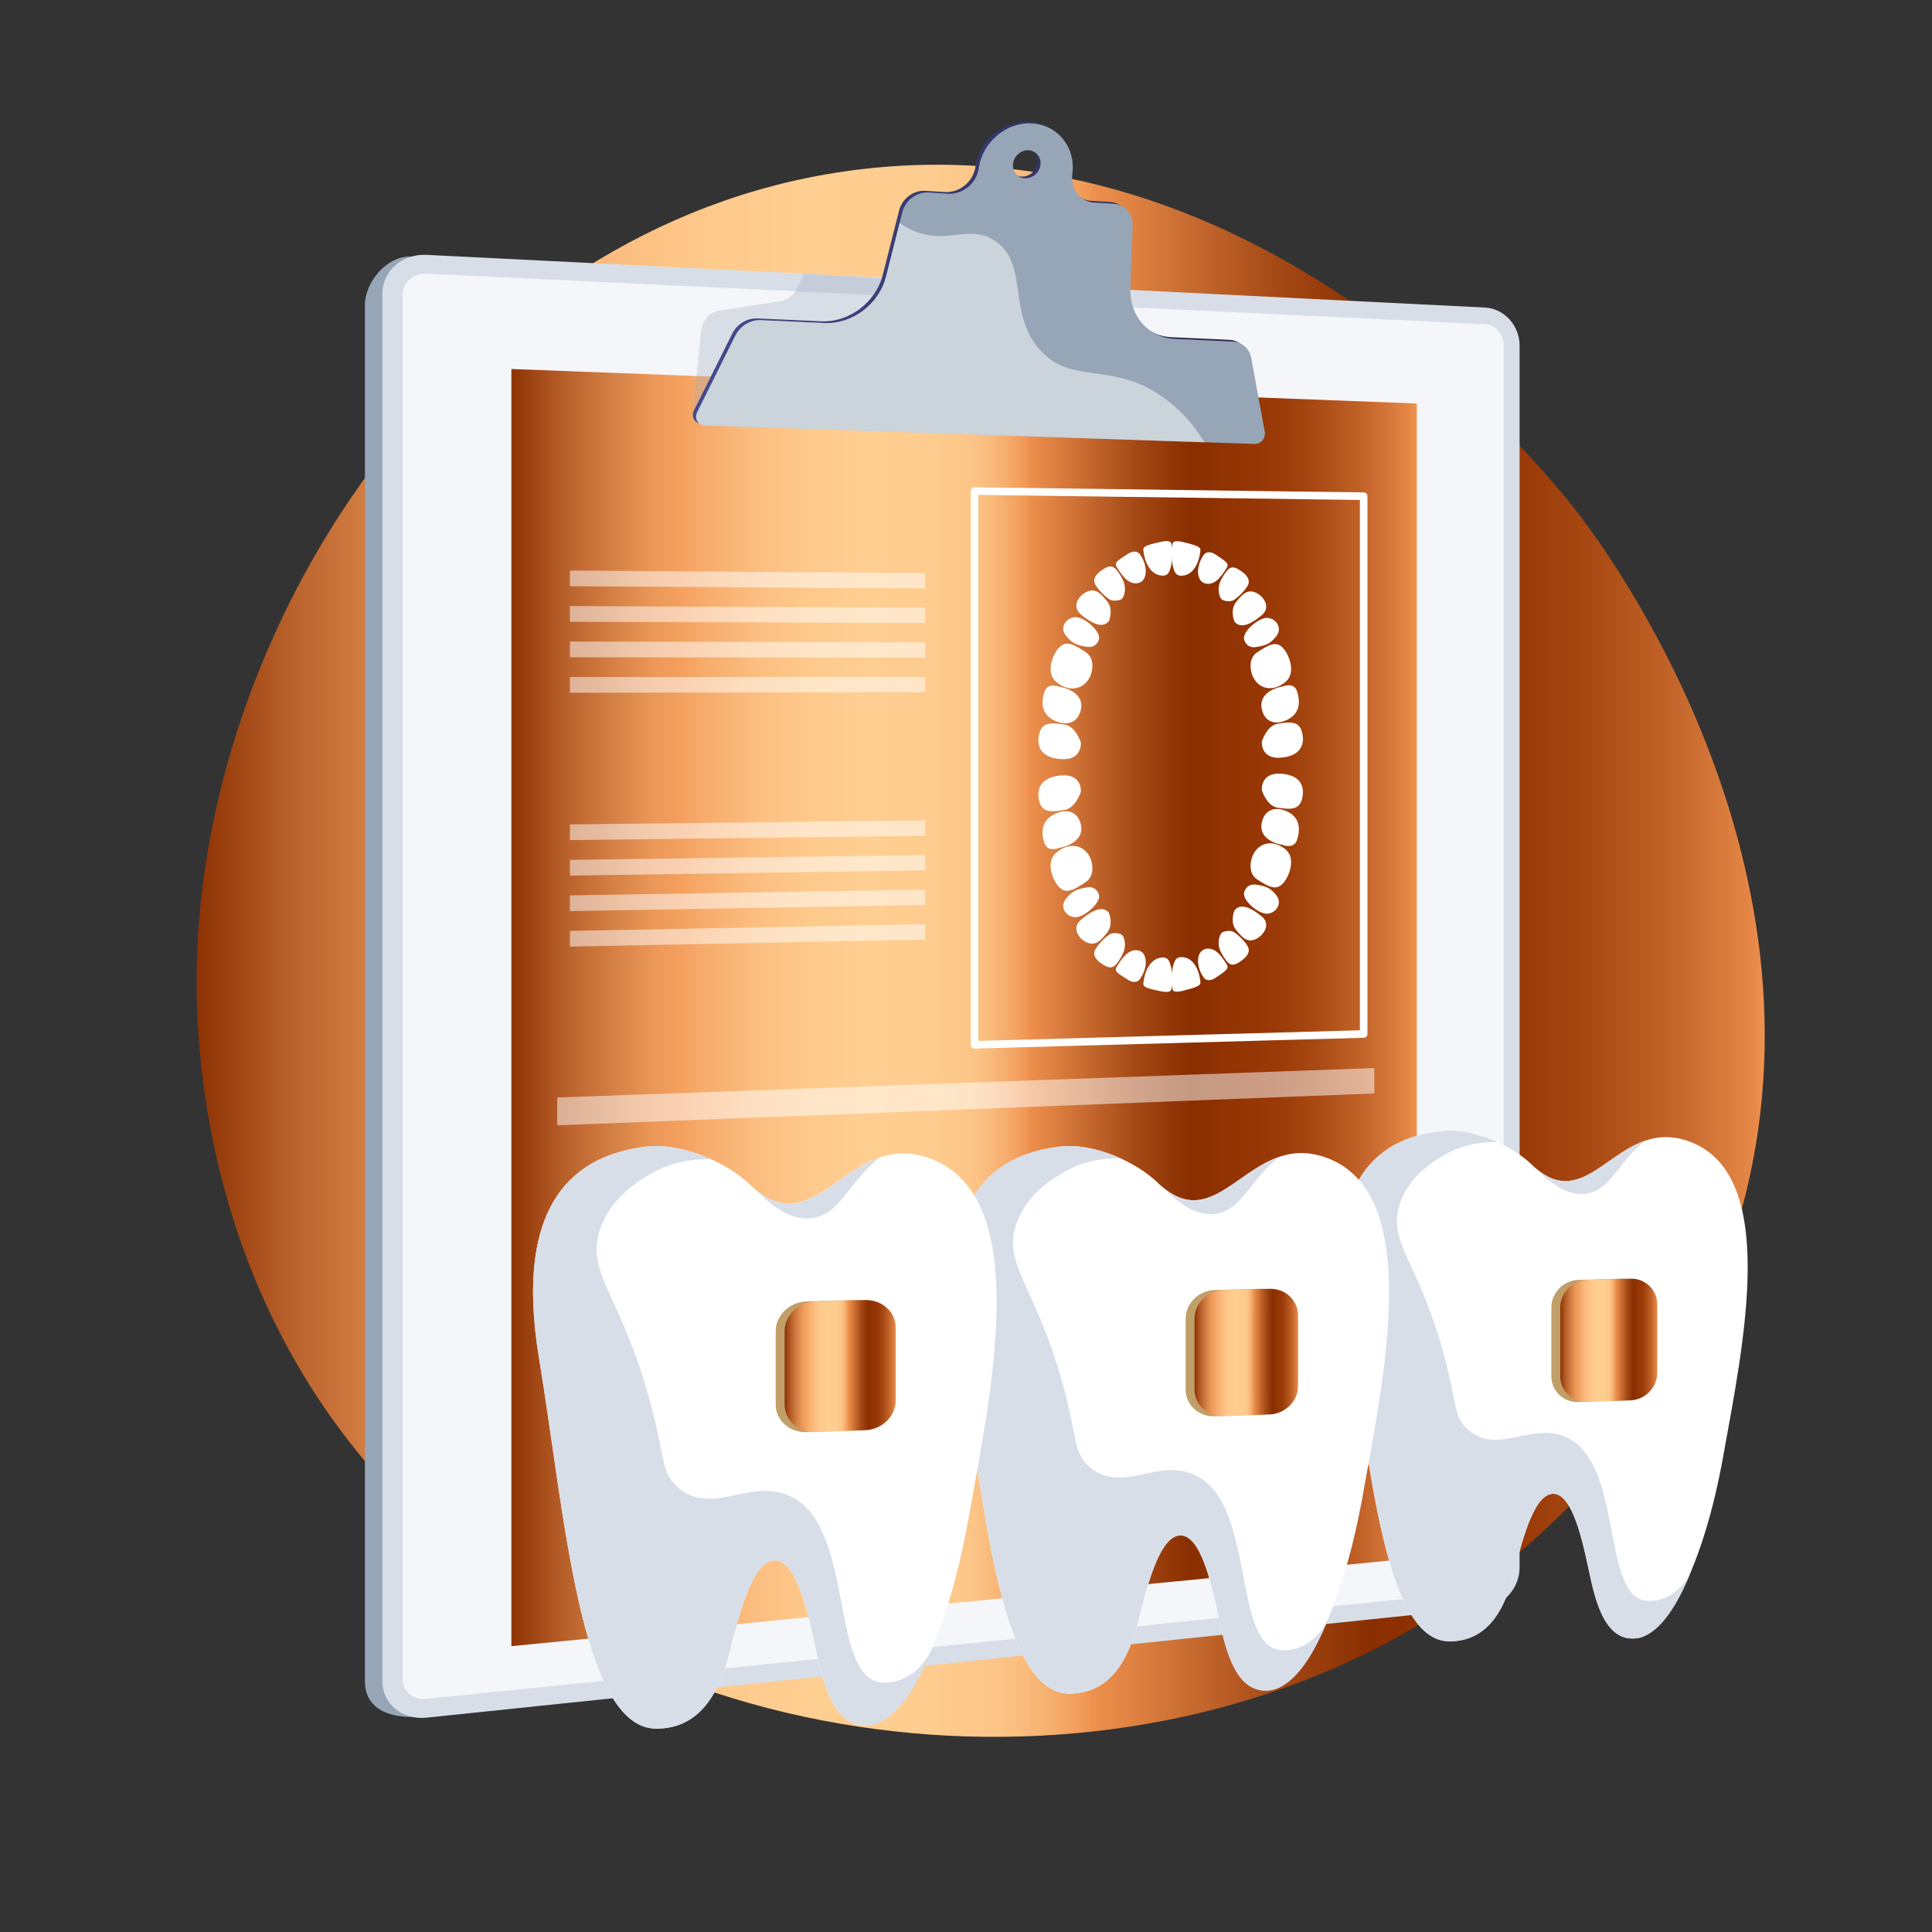 <?xml version="1.0" encoding="UTF-8"?>
<svg xmlns="http://www.w3.org/2000/svg" xmlns:xlink="http://www.w3.org/1999/xlink" viewBox="0 0 800 800">
  <rect x="0" y="0" width="800" height="800" fill="#333333" stroke="none"/>
  <defs>
    <style>
      .cls-1 {
        fill: url(#linear-gradient-2);
      }

      .cls-2, .cls-3, .cls-4, .cls-5 {
        fill: #fff;
      }

      .cls-3 {
        mix-blend-mode: soft-light;
        opacity: .5;
      }

      .cls-6, .cls-7 {
        fill: #97a6b7;
      }

      .cls-8 {
        fill: url(#linear-gradient-6);
      }

      .cls-9 {
        isolation: isolate;
      }

      .cls-10 {
        fill: #d8dee8;
      }

      .cls-7 {
        mix-blend-mode: multiply;
        opacity: .3;
      }

      .cls-11 {
        fill: url(#linear-gradient-5);
      }

      .cls-12 {
        fill: #c19f69;
      }

      .cls-13 {
        fill: url(#linear-gradient-7);
      }

      .cls-4 {
        opacity: .74;
      }

      .cls-14 {
        fill: url(#linear-gradient-9);
      }

      .cls-15 {
        fill: url(#linear-gradient-3);
      }

      .cls-16 {
        fill: url(#linear-gradient);
      }

      .cls-17 {
        fill: url(#linear-gradient-4);
      }

      .cls-18 {
        fill: url(#linear-gradient-8);
      }

      .cls-5 {
        opacity: .51;
      }
    </style>
    <linearGradient id="linear-gradient" x1="81.41" y1="393.7" x2="730.75" y2="393.7" gradientUnits="userSpaceOnUse">
      <stop offset="0" stop-color="#892e00"/>
      <stop offset="0" stop-color="#8d3203"/>
      <stop offset=".06" stop-color="#b9612b"/>
      <stop offset=".12" stop-color="#d98448"/>
      <stop offset=".16" stop-color="#ec9959"/>
      <stop offset=".19" stop-color="#f4a160"/>
      <stop offset=".21" stop-color="#f6ab6b"/>
      <stop offset=".27" stop-color="#fbbe80"/>
      <stop offset=".33" stop-color="#feca8c"/>
      <stop offset=".39" stop-color="#ffce91"/>
      <stop offset=".47" stop-color="#fecc8e"/>
      <stop offset=".51" stop-color="#fcc587"/>
      <stop offset=".53" stop-color="#f9ba7b"/>
      <stop offset=".55" stop-color="#f5aa69"/>
      <stop offset=".57" stop-color="#f09553"/>
      <stop offset=".57" stop-color="#ef924f"/>
      <stop offset=".58" stop-color="#e98c4a"/>
      <stop offset=".69" stop-color="#a44815"/>
      <stop offset=".75" stop-color="#892e00"/>
      <stop offset=".75" stop-color="#8a2e00"/>
      <stop offset=".82" stop-color="#963604"/>
      <stop offset=".85" stop-color="#9b3b08"/>
      <stop offset=".89" stop-color="#a94a14"/>
      <stop offset=".94" stop-color="#c26329"/>
      <stop offset=".99" stop-color="#e38645"/>
      <stop offset="1" stop-color="#ef924f"/>
    </linearGradient>
    <linearGradient id="linear-gradient-2" x1="211.76" y1="417.21" x2="586.67" y2="417.21" xlink:href="#linear-gradient"/>
    <linearGradient id="linear-gradient-3" x1="286.89" y1="116.74" x2="522.43" y2="116.74" gradientUnits="userSpaceOnUse">
      <stop offset="0" stop-color="#444b8c"/>
      <stop offset="1" stop-color="#26264f"/>
    </linearGradient>
    <linearGradient id="linear-gradient-4" x1="375.35" y1="534.54" x2="341.67" y2="568.21" gradientUnits="userSpaceOnUse">
      <stop offset="0" stop-color="#aa80f9"/>
      <stop offset="1" stop-color="#6165d7"/>
    </linearGradient>
    <linearGradient id="linear-gradient-5" x1="541.96" y1="530.47" x2="509.97" y2="562.46" xlink:href="#linear-gradient-4"/>
    <linearGradient id="linear-gradient-6" x1="690.67" y1="526.81" x2="660.16" y2="557.32" xlink:href="#linear-gradient-4"/>
    <linearGradient id="linear-gradient-7" x1="324.89" y1="565.67" x2="370.92" y2="565.67" xlink:href="#linear-gradient"/>
    <linearGradient id="linear-gradient-8" x1="494.64" y1="560.04" x2="537.54" y2="560.04" xlink:href="#linear-gradient"/>
    <linearGradient id="linear-gradient-9" x1="646.06" y1="555.02" x2="686.26" y2="555.02" xlink:href="#linear-gradient"/>
  </defs>
  <g class="cls-9">
    <g id="Calque_1" data-name="Calque 1">
      <g>
        <path class="cls-16" d="M713.46,524.71c-32.83,87.36-100.91,133.2-126.97,148.67-134.26,79.71-335.8,55.34-438.83-72.55-65.97-81.89-66.83-175.62-66.16-202.31,3.65-144.93,110.41-304.61,267.83-327.49,174.27-25.33,293.94,127.99,305.55,143.4,14.06,18.65,115.72,158.2,58.57,310.29Z"/>
        <g>
          <g>
            <path class="cls-6" d="M607.72,131.88l-437.46-25.61c-10.08-.5-19.15,10.63-19.15,19.97V696.23c0,12.96,13.08,15.56,23.15,14.52l433.45-44.79c7.92-.82,14.31-8.15,14.31-16.38V147.48c0-8.23-6.39-15.22-14.31-15.61Z"/>
            <path class="cls-10" d="M614.92,127.35l-438.32-21.82c-10.08-.5-18.28,6.72-18.28,16.14V696.11c0,9.41,8.21,16.19,18.28,15.14l438.32-45.65c7.92-.82,14.31-8.21,14.31-16.51V143.08c0-8.29-6.39-15.33-14.31-15.73Z"/>
            <path class="cls-4" d="M176.59,703.46c-5.43,.56-9.87-3.12-9.87-8.19V122.05c0-5.07,4.43-8.99,9.87-8.73l438.32,20.95c4.28,.2,7.75,4.02,7.75,8.51v506.97c0,4.49-3.47,8.49-7.75,8.93l-438.32,44.78Z"/>
            <polygon class="cls-1" points="586.67 645.09 211.76 681.64 211.76 152.79 586.67 167.08 586.67 645.09"/>
            <path class="cls-7" d="M436.72,169.66l-149.83,1.9,3.36-34.19c.25-4.44,3.43-8.09,7.61-8.74l25.37-3.95c2.99-.46,5.56-2.46,6.87-5.33l2.75-6.05,66.37,4.15,37.5,52.21Z"/>
            <path class="cls-15" d="M516.73,147.48c-.71-3.87-3.77-6.58-7.63-6.76l-23.94-1.09c-10.87-.49-18.83-9.43-18.43-20.74l.92-26.22c.17-4.85-3.25-8.73-7.95-9.02l-7.87-.48c-6-.36-9.99-5.71-9.15-11.9,1.47-10.81-5.85-20.14-16.46-20.87-10.69-.74-20.67,7.53-22.27,18.48-.24,1.63-.78,3.23-1.66,4.67-2.47,4.01-6.8,6.22-11.04,5.96l-8.11-.49c-4.92-.3-9.59,3.19-10.83,8.11l-6.75,26.61c-2.92,11.51-13.92,19.83-25.61,19.3l-26.26-1.19c-4.3-.2-8.52,2.34-10.5,6.32l-15.83,31.78c-1.3,2.6,.3,5.41,3.12,5.51l227.75,7.65c2.49,.08,4.61-2.43,4.15-4.93l-5.64-30.71Zm-93.74-74.38c-3.14-.2-5.31-2.96-4.86-6.16,.46-3.21,3.37-5.64,6.51-5.43,3.13,.21,5.3,2.97,4.84,6.16-.45,3.2-3.36,5.63-6.49,5.43Z"/>
            <path class="cls-6" d="M518.08,148.19c-.71-3.87-3.77-6.58-7.63-6.76l-23.94-1.09c-10.87-.49-18.83-9.43-18.43-20.74l.92-26.22c.17-4.85-3.25-8.73-7.95-9.02l-7.87-.48c-6-.36-9.99-5.71-9.15-11.9,1.47-10.81-5.85-20.14-16.46-20.87-10.69-.74-20.67,7.53-22.27,18.48-.24,1.63-.78,3.24-1.66,4.67-2.47,4.01-6.8,6.22-11.04,5.96l-8.11-.49c-4.92-.3-9.59,3.19-10.83,8.11l-6.75,26.61c-2.92,11.51-13.92,19.83-25.61,19.3l-26.26-1.19c-4.3-.2-8.52,2.34-10.5,6.32l-15.83,31.78c-1.3,2.6,.3,5.41,3.12,5.51l227.75,7.65c2.49,.08,4.61-2.43,4.15-4.93l-5.64-30.71Zm-93.74-74.38c-3.14-.2-5.31-2.96-4.86-6.16,.46-3.21,3.37-5.64,6.51-5.43,3.13,.21,5.3,2.97,4.84,6.16-.45,3.2-3.36,5.63-6.49,5.43Z"/>
            <path class="cls-3" d="M479.1,162.8c-20.32-12.69-35.9-3.69-48.57-18.01-13.55-15.32-4.41-35.49-18.44-45.01-8.98-6.09-16.99-.72-27.43-2.37-3.82-.6-7.9-2.14-12.14-5.14l-5.63,22.2c-2.92,11.51-13.92,19.83-25.61,19.3l-26.26-1.19c-4.3-.2-8.52,2.34-10.5,6.32l-15.83,31.78c-1.3,2.6,.3,5.41,3.12,5.51l206.98,6.96c-5.21-8.38-11.69-15.33-19.7-20.34Z"/>
          </g>
          <g>
            <g>
              <g>
                <path class="cls-2" d="M403.53,434.19c-.41,0-.8-.16-1.09-.44-.3-.3-.47-.7-.47-1.12V203.33c0-.42,.17-.82,.47-1.12,.3-.29,.67-.46,1.12-.45l161.13,2.14c.86,.01,1.55,.71,1.55,1.57v222.68c0,.85-.68,1.54-1.52,1.57l-161.13,4.48s-.03,0-.04,0Zm1.57-229.27v226.09l158-4.39V207.02l-158-2.09Z"/>
                <g>
                  <path class="cls-2" d="M522.49,307.08s2-6.72,6.65-7.41c4.64-.69,8.61-1.37,9.94,3.3,1.32,4.68,0,10.04-8.61,10.76-8.64,.73-7.97-6.66-7.97-6.66Z"/>
                  <path class="cls-2" d="M531.12,284.25s4.64-2.01,5.96,2c1.32,4.01,1.32,8.7-3.31,11.39-4.64,2.7-9.96,2.05-11.29-3.98-1.33-6.04,4.65-8.73,8.64-9.41Z"/>
                  <path class="cls-2" d="M519.16,280.91c-1.31-2.2-2.67-8.06,1.33-10.74,5.22-3.5,7.98-4.68,10.63-2,2.65,2.68,5.65,10.32,1.33,14.07-4.64,4.03-10.34,3.61-13.29-1.33Z"/>
                  <path class="cls-2" d="M519.72,267.99c-1.11,.16-2.27-.14-3.12-.88-.6-.52-1.18-1.27-1.44-2.33-.67-2.69,4-7.38,7.99-8.7,3.99-1.33,8.55,3.32,5.32,7.39-2.44,3.08-4.32,3.89-8.75,4.51Z"/>
                  <path class="cls-2" d="M511.15,257.38s-2.01-4.72,.67-8.07c2.67-3.35,4.67-5.35,8-3.99,3.33,1.36,6.65,6.07,2.66,9.41-4,3.34-8.66,6.01-11.33,2.64Z"/>
                  <path class="cls-2" d="M506.85,248.69c-.74-.19-1.33-.72-1.61-1.43-.6-1.5-1.25-4.35,.54-7.49,2.63-4.61,3.94-5.92,7.22-3.91,3.28,2,4.58,3.99,3.93,5.96-.65,1.97-3.93,5.25-5.9,6.56-1.26,.84-3.05,.59-4.18,.31Z"/>
                  <path class="cls-2" d="M498.03,230.44s1.4-3.49,5.58-.65c4.18,2.84,5.57,3.55,4.18,5.64-1.39,2.09-4.18,6.98-8.37,6.25-4.19-.73-4.19-7.05-1.4-11.23Z"/>
                  <path class="cls-2" d="M489.01,238.39c-2.02-.01-2.7-1.37-3.37-4.08-.67-2.71-.67-8.11,0-9.46,.67-1.34,3.37-.64,6.06,.06,2.69,.7,5.38,1.4,5.38,2.75s-1.21,10.78-8.07,10.73Z"/>
                  <path class="cls-2" d="M447.56,307.48s-2.05-6.79-6.85-7.45c-4.8-.66-8.92-1.33-10.3,3.45-1.38,4.78,0,10.24,8.93,10.86,8.9,.62,8.22-6.86,8.22-6.86Z"/>
                  <path class="cls-2" d="M438.66,284.37s-4.81-2.04-6.18,2.05c-1.38,4.1-1.38,8.87,3.44,11.58,4.8,2.71,10.28,2,11.65-4.12,1.37-6.12-4.79-8.84-8.9-9.51Z"/>
                  <path class="cls-2" d="M450.98,280.95c1.35-2.23,2.73-8.16-1.37-10.88-5.37-3.57-8.21-4.78-10.95-2.06-2.74,2.72-5.86,10.49-1.37,14.31,4.8,4.08,10.66,3.64,13.69-1.37Z"/>
                  <path class="cls-2" d="M450.4,267.87c1.14,.16,2.32-.13,3.2-.87,.61-.52,1.2-1.27,1.47-2.35,.68-2.72-4.09-7.49-8.19-8.86-4.11-1.38-8.82,3.31-5.48,7.47,2.52,3.13,4.46,3.97,9,4.62Z"/>
                  <path class="cls-2" d="M459.16,257.19s2.04-4.74-.68-8.15c-2.73-3.41-4.77-5.46-8.18-4.12-3.42,1.34-6.84,6.09-2.73,9.51,4.1,3.42,8.87,6.15,11.6,2.76Z"/>
                  <path class="cls-2" d="M463.54,248.47c.75-.18,1.35-.72,1.64-1.43,.61-1.5,1.27-4.36-.55-7.55-2.67-4.68-4.01-6.02-7.35-4.05-3.35,1.98-4.69,3.97-4.02,5.97,.67,2.01,4.02,5.36,6.02,6.7,1.28,.86,3.11,.63,4.26,.36Z"/>
                  <path class="cls-2" d="M472.47,230.22s-1.41-3.54-5.65-.75c-4.24,2.79-5.66,3.48-4.24,5.61,1.41,2.13,4.24,7.09,8.48,6.41,4.23-.68,4.23-7.02,1.41-11.27Z"/>
                  <path class="cls-2" d="M481.54,238.34c2.03,.01,2.7-1.33,3.37-4.03,.67-2.7,.67-8.1,0-9.46-.67-1.36-3.37-.71-6.08-.06-2.71,.65-5.41,1.3-5.41,2.66s1.22,10.84,8.12,10.89Z"/>
                  <path class="cls-2" d="M522.49,327.15s2,6.69,6.65,7.31c4.64,.62,8.61,1.25,9.94-3.45,1.32-4.69,0-10.04-8.61-10.64-8.64-.6-7.97,6.77-7.97,6.77Z"/>
                  <path class="cls-2" d="M531.12,349.85s4.64,1.95,5.96-2.09c1.32-4.03,1.32-8.72-3.31-11.34-4.64-2.63-9.96-1.9-11.29,4.15-1.33,6.06,4.65,8.66,8.64,9.28Z"/>
                  <path class="cls-2" d="M519.16,353.37c-1.31,2.22-2.67,8.1,1.33,10.72,5.22,3.43,7.98,4.57,10.63,1.84,2.65-2.72,5.65-10.4,1.33-14.09-4.64-3.96-10.34-3.46-13.29,1.52Z"/>
                  <path class="cls-2" d="M519.72,366.28c-1.11-.14-2.27,.17-3.12,.92-.6,.53-1.18,1.28-1.44,2.35-.67,2.7,4,7.32,7.99,8.59,3.99,1.27,8.55-3.44,5.32-7.47-2.44-3.04-4.32-3.83-8.75-4.39Z"/>
                  <path class="cls-2" d="M511.15,377.01s-2.01,4.75,.67,8.06c2.67,3.31,4.67,5.28,8,3.87,3.33-1.41,6.65-6.17,2.66-9.45-4-3.28-8.66-5.89-11.33-2.48Z"/>
                  <path class="cls-2" d="M506.85,385.76c-.74,.2-1.33,.74-1.61,1.46-.6,1.5-1.25,4.37,.54,7.48,2.63,4.57,3.94,5.86,7.22,3.81,3.28-2.05,4.58-4.06,3.93-6.02-.65-1.96-3.93-5.2-5.9-6.48-1.26-.82-3.05-.55-4.18-.25Z"/>
                  <path class="cls-2" d="M498.03,404.14s1.4,3.47,5.58,.57c4.18-2.9,5.57-3.63,4.18-5.7-1.39-2.07-4.18-6.91-8.37-6.13-4.19,.79-4.19,7.11-1.4,11.25Z"/>
                  <path class="cls-2" d="M489.01,396.32c-2.02,.04-2.7,1.41-3.37,4.13-.67,2.72-.67,8.12,0,9.46,.67,1.33,3.37,.59,6.06-.15,2.69-.74,5.38-1.48,5.38-2.83s-1.21-10.76-8.07-10.61Z"/>
                  <path class="cls-2" d="M447.56,327.83s-2.05,6.82-6.85,7.55c-4.8,.73-8.92,1.46-10.3-3.3-1.38-4.76,0-10.24,8.93-10.99,8.9-.75,8.22,6.74,8.22,6.74Z"/>
                  <path class="cls-2" d="M438.66,351.08s-4.81,2.11-6.18-1.96c-1.38-4.08-1.38-8.85,3.44-11.63,4.8-2.78,10.28-2.15,11.65,3.96,1.37,6.1-4.79,8.91-8.9,9.64Z"/>
                  <path class="cls-2" d="M450.98,354.31c1.35,2.21,2.73,8.12-1.37,10.9-5.37,3.65-8.21,4.9-10.95,2.22-2.74-2.68-5.86-10.41-1.37-14.29,4.8-4.15,10.66-3.8,13.69,1.17Z"/>
                  <path class="cls-2" d="M450.4,367.4c1.14-.18,2.32,.1,3.2,.83,.61,.51,1.2,1.26,1.47,2.33,.68,2.71-4.09,7.55-8.19,8.98-4.11,1.44-8.82-3.18-5.48-7.39,2.52-3.17,4.46-4.03,9-4.75Z"/>
                  <path class="cls-2" d="M459.16,377.96s2.04,4.71-.68,8.16c-2.73,3.45-4.77,5.53-8.18,4.24-3.42-1.29-6.84-5.99-2.73-9.47,4.1-3.48,8.87-6.28,11.6-2.93Z"/>
                  <path class="cls-2" d="M463.54,386.61c.75,.17,1.35,.7,1.64,1.4,.61,1.49,1.27,4.35-.55,7.56-2.67,4.72-4.01,6.08-7.35,4.16-3.35-1.93-4.69-3.9-4.02-5.92,.67-2.02,4.02-5.42,6.02-6.79,1.28-.88,3.11-.68,4.26-.42Z"/>
                  <path class="cls-2" d="M472.47,404.73s-1.41,3.56-5.65,.84c-4.24-2.73-5.66-3.4-4.24-5.55,1.41-2.15,4.24-7.15,8.48-6.53,4.23,.62,4.23,6.95,1.41,11.25Z"/>
                  <path class="cls-2" d="M481.54,396.48c2.03-.04,2.7,1.29,3.37,3.98,.67,2.69,.67,8.09,0,9.46-.67,1.37-3.37,.76-6.08,.15-2.71-.61-5.41-1.22-5.41-2.58s1.22-10.86,8.12-11.01Z"/>
                </g>
              </g>
              <polygon class="cls-5" points="236 242.76 383.11 243.64 383.11 237.3 236 236.25 236 242.76"/>
              <polygon class="cls-5" points="236 257.46 383.11 257.97 383.11 251.63 236 250.95 236 257.46"/>
              <polygon class="cls-5" points="236 272.16 383.11 272.29 383.11 265.95 236 265.65 236 272.16"/>
              <polygon class="cls-5" points="236 286.86 383.11 286.62 383.11 280.28 236 280.35 236 286.86"/>
              <polygon class="cls-5" points="236 347.87 383.11 346.06 383.11 339.72 236 341.36 236 347.87"/>
              <polygon class="cls-5" points="236 362.57 383.11 360.39 383.11 354.05 236 356.06 236 362.57"/>
              <polygon class="cls-5" points="236 377.27 383.11 374.71 383.11 368.37 236 370.76 236 377.27"/>
              <polygon class="cls-5" points="236 391.97 383.11 389.04 383.11 382.7 236 385.46 236 391.97"/>
            </g>
            <polygon class="cls-5" points="569.08 452.78 230.73 465.97 230.73 454.45 569.08 442.25 569.08 452.78"/>
          </g>
        </g>
        <g>
          <g>
            <path class="cls-2" d="M634.14,482.12c-7.46-7.25-23.81-15.39-37.73-13.74-24.86,2.94-48.38,19.14-38.84,76.8,9.32,56.29,14.93,134.46,42.61,134.46,16.42,0,23.08-14.23,26.41-27.24,3.33-13,8.21-33.61,16.42-33.86,8.21-.25,12.43,20.09,15.09,32.6,2.66,12.51,6.69,28.53,19.32,27.27,12.63-1.26,27.95-29.69,36.16-75.58,8.21-45.88,23.75-117.77-15.09-130.53-29.29-9.62-40.61,32.88-64.36,9.81Z"/>
            <path class="cls-10" d="M657.11,494.27c8.68-1.44,12.16-10.55,20.42-18.65,1.11-1.09,2.34-2.19,3.69-3.27-16.98,5.81-27.75,25.97-44.89,11.74,5.73,6,13.11,11.45,20.79,10.18Z"/>
            <path class="cls-10" d="M679.86,662.44c-15.92-5.35-8.72-53.92-29.29-66.22-15.11-9.03-29.83,7.01-42.61-4.17-6.32-5.52-4.55-11.04-10.32-32.02-10.33-37.58-23.02-45.66-18.09-61.22,3.85-12.14,14.59-18.28,18.64-20.61,7.51-4.31,15.18-5.48,21.87-5.26-7.32-3.33-15.87-5.47-23.65-4.55-24.86,2.94-48.38,19.14-38.84,76.8,9.32,56.29,14.93,134.46,42.61,134.46,16.42,0,23.08-14.23,26.41-27.24,3.33-13,8.21-33.61,16.42-33.86,8.21-.25,12.43,20.09,15.09,32.6,2.66,12.51,6.69,28.53,19.32,27.27,7.86-.79,16.24-10.31,23.66-29.86-5.16,13.59-16.34,15.52-21.24,13.88Z"/>
          </g>
          <g>
            <path class="cls-2" d="M479.17,489.54c-8-7.77-25.53-16.5-40.45-14.73-26.65,3.16-51.87,20.52-41.64,82.33,9.99,60.34,16,144.15,45.68,144.15,17.61,0,24.74-15.26,28.31-29.2,3.57-13.94,8.8-36.04,17.61-36.3,8.8-.26,13.32,21.54,16.18,34.95,2.85,13.42,7.17,30.59,20.72,29.23,13.54-1.35,29.96-31.83,38.76-81.02,8.8-49.19,25.46-126.26-16.18-139.94-31.4-10.32-43.54,35.25-69,10.52Z"/>
            <path class="cls-10" d="M503.8,502.56c9.3-1.54,13.03-11.31,21.89-19.99,1.19-1.17,2.5-2.34,3.95-3.5-18.2,6.23-29.75,27.84-48.13,12.58,6.14,6.44,14.06,12.27,22.28,10.91Z"/>
            <path class="cls-10" d="M528.18,682.84c-17.07-5.73-9.35-57.81-31.4-70.99-16.2-9.68-31.98,7.51-45.68-4.47-6.77-5.92-4.88-11.84-11.06-34.33-11.08-40.29-24.68-48.95-19.39-65.63,4.13-13.02,15.64-19.6,19.98-22.1,8.05-4.62,16.28-5.88,23.45-5.64-7.85-3.57-17.01-5.87-25.35-4.88-26.65,3.16-51.87,20.52-41.64,82.33,9.99,60.34,16,144.15,45.68,144.15,17.61,0,24.74-15.26,28.31-29.2,3.57-13.94,8.8-36.04,17.61-36.3,8.8-.26,13.32,21.54,16.18,34.95,2.85,13.42,7.17,30.59,20.72,29.23,8.43-.84,17.41-11.05,25.36-32.02-5.53,14.57-17.52,16.64-22.77,14.88Z"/>
          </g>
          <g>
            <path class="cls-2" d="M310.54,490.49c-8.51-8.27-27.16-17.55-43.03-15.67-28.35,3.36-55.18,21.83-44.3,87.6,10.63,64.2,17.03,153.37,48.6,153.37,18.73,0,26.33-16.23,30.12-31.07,3.8-14.83,9.37-38.34,18.73-38.62,9.37-.28,14.18,22.92,17.21,37.19,3.04,14.27,7.63,32.54,22.04,31.11,14.41-1.44,31.88-33.87,41.24-86.21,9.37-52.34,27.09-134.34-17.21-148.9-33.41-10.98-46.32,37.5-73.41,11.2Z"/>
            <path class="cls-10" d="M336.74,504.35c9.9-1.64,13.87-12.04,23.29-21.27,1.27-1.24,2.66-2.49,4.21-3.73-19.36,6.63-31.65,29.62-51.21,13.39,6.54,6.85,14.96,13.06,23.71,11.61Z"/>
            <path class="cls-10" d="M362.69,696.17c-18.17-6.1-9.95-61.51-33.41-75.53-17.23-10.3-34.03,7.99-48.6-4.76-7.2-6.3-5.19-12.6-11.77-36.52-11.79-42.86-26.26-52.08-20.63-69.83,4.39-13.85,16.64-20.85,21.26-23.51,8.56-4.92,17.32-6.26,24.95-6-8.35-3.8-18.1-6.24-26.97-5.19-28.35,3.36-55.18,21.83-44.3,87.6,10.63,64.2,17.03,153.37,48.6,153.37,18.73,0,26.33-16.23,30.12-31.07,3.8-14.83,9.37-38.34,18.73-38.62,9.37-.28,14.18,22.92,17.21,37.19,3.04,14.27,7.63,32.54,22.04,31.11,8.97-.9,18.53-11.76,26.99-34.06-5.88,15.5-18.64,17.71-24.22,15.83Z"/>
          </g>
          <g>
            <g>
              <g>
                <path class="cls-12" d="M354.54,538.32l-20.47,.57c-7.1,.2-12.87,5.71-12.87,12.31v30.37c0,6.6,5.77,11.72,12.87,11.45l20.47-.8c7.02-.27,12.69-5.79,12.69-12.33v-30.09c0-6.54-5.67-11.68-12.69-11.48Z"/>
                <path class="cls-17" d="M351.04,549.35l-13.43,.4c-3.86,.12-7,3.12-7,6.72v19.2c0,3.59,3.14,6.39,7,6.25l13.43-.49c3.84-.14,6.94-3.15,6.94-6.72v-19.09c0-3.57-3.11-6.38-6.94-6.26Z"/>
              </g>
              <g>
                <path class="cls-12" d="M522.02,533.65l-19.08,.53c-6.61,.18-11.99,5.5-11.99,11.87v29.32c0,6.37,5.38,11.32,11.99,11.07l19.08-.74c6.54-.26,11.83-5.58,11.83-11.89v-29.05c0-6.31-5.29-11.28-11.83-11.1Z"/>
                <path class="cls-11" d="M518.75,544.29l-12.52,.38c-3.6,.11-6.52,3.01-6.52,6.48v18.54c0,3.47,2.92,6.17,6.52,6.04l12.52-.46c3.58-.13,6.47-3.03,6.47-6.48v-18.43c0-3.45-2.9-6.16-6.47-6.05Z"/>
              </g>
              <g>
                <path class="cls-12" d="M671.49,529.47l-17.88,.5c-6.2,.17-11.23,5.31-11.23,11.48v28.38c0,6.16,5.04,10.97,11.23,10.72l17.88-.7c6.13-.24,11.09-5.39,11.09-11.5v-28.13c0-6.11-4.96-10.93-11.09-10.75Z"/>
                <path class="cls-8" d="M668.42,539.78l-11.73,.35c-3.37,.1-6.11,2.91-6.11,6.26v17.94c0,3.36,2.74,5.98,6.11,5.85l11.73-.43c3.35-.12,6.07-2.93,6.07-6.27v-17.85c0-3.34-2.71-5.96-6.07-5.86Z"/>
              </g>
            </g>
            <g>
              <path class="cls-13" d="M358.23,538.32l-20.47,.57c-7.1,.2-12.87,5.71-12.87,12.31v30.37c0,6.6,5.77,11.72,12.87,11.45l20.47-.8c7.02-.27,12.69-5.79,12.69-12.33v-30.09c0-6.54-5.67-11.68-12.69-11.48Z"/>
              <path class="cls-18" d="M525.7,533.65l-19.08,.53c-6.61,.18-11.99,5.5-11.99,11.87v29.32c0,6.37,5.38,11.32,11.99,11.07l19.08-.74c6.54-.26,11.83-5.58,11.83-11.89v-29.05c0-6.31-5.29-11.28-11.83-11.1Z"/>
              <path class="cls-14" d="M675.17,529.47l-17.88,.5c-6.2,.17-11.23,5.31-11.23,11.48v28.38c0,6.16,5.04,10.97,11.23,10.72l17.88-.7c6.13-.24,11.09-5.39,11.09-11.5v-28.13c0-6.11-4.96-10.93-11.09-10.75Z"/>
            </g>
          </g>
        </g>
      </g>
    </g>
  </g>
</svg>